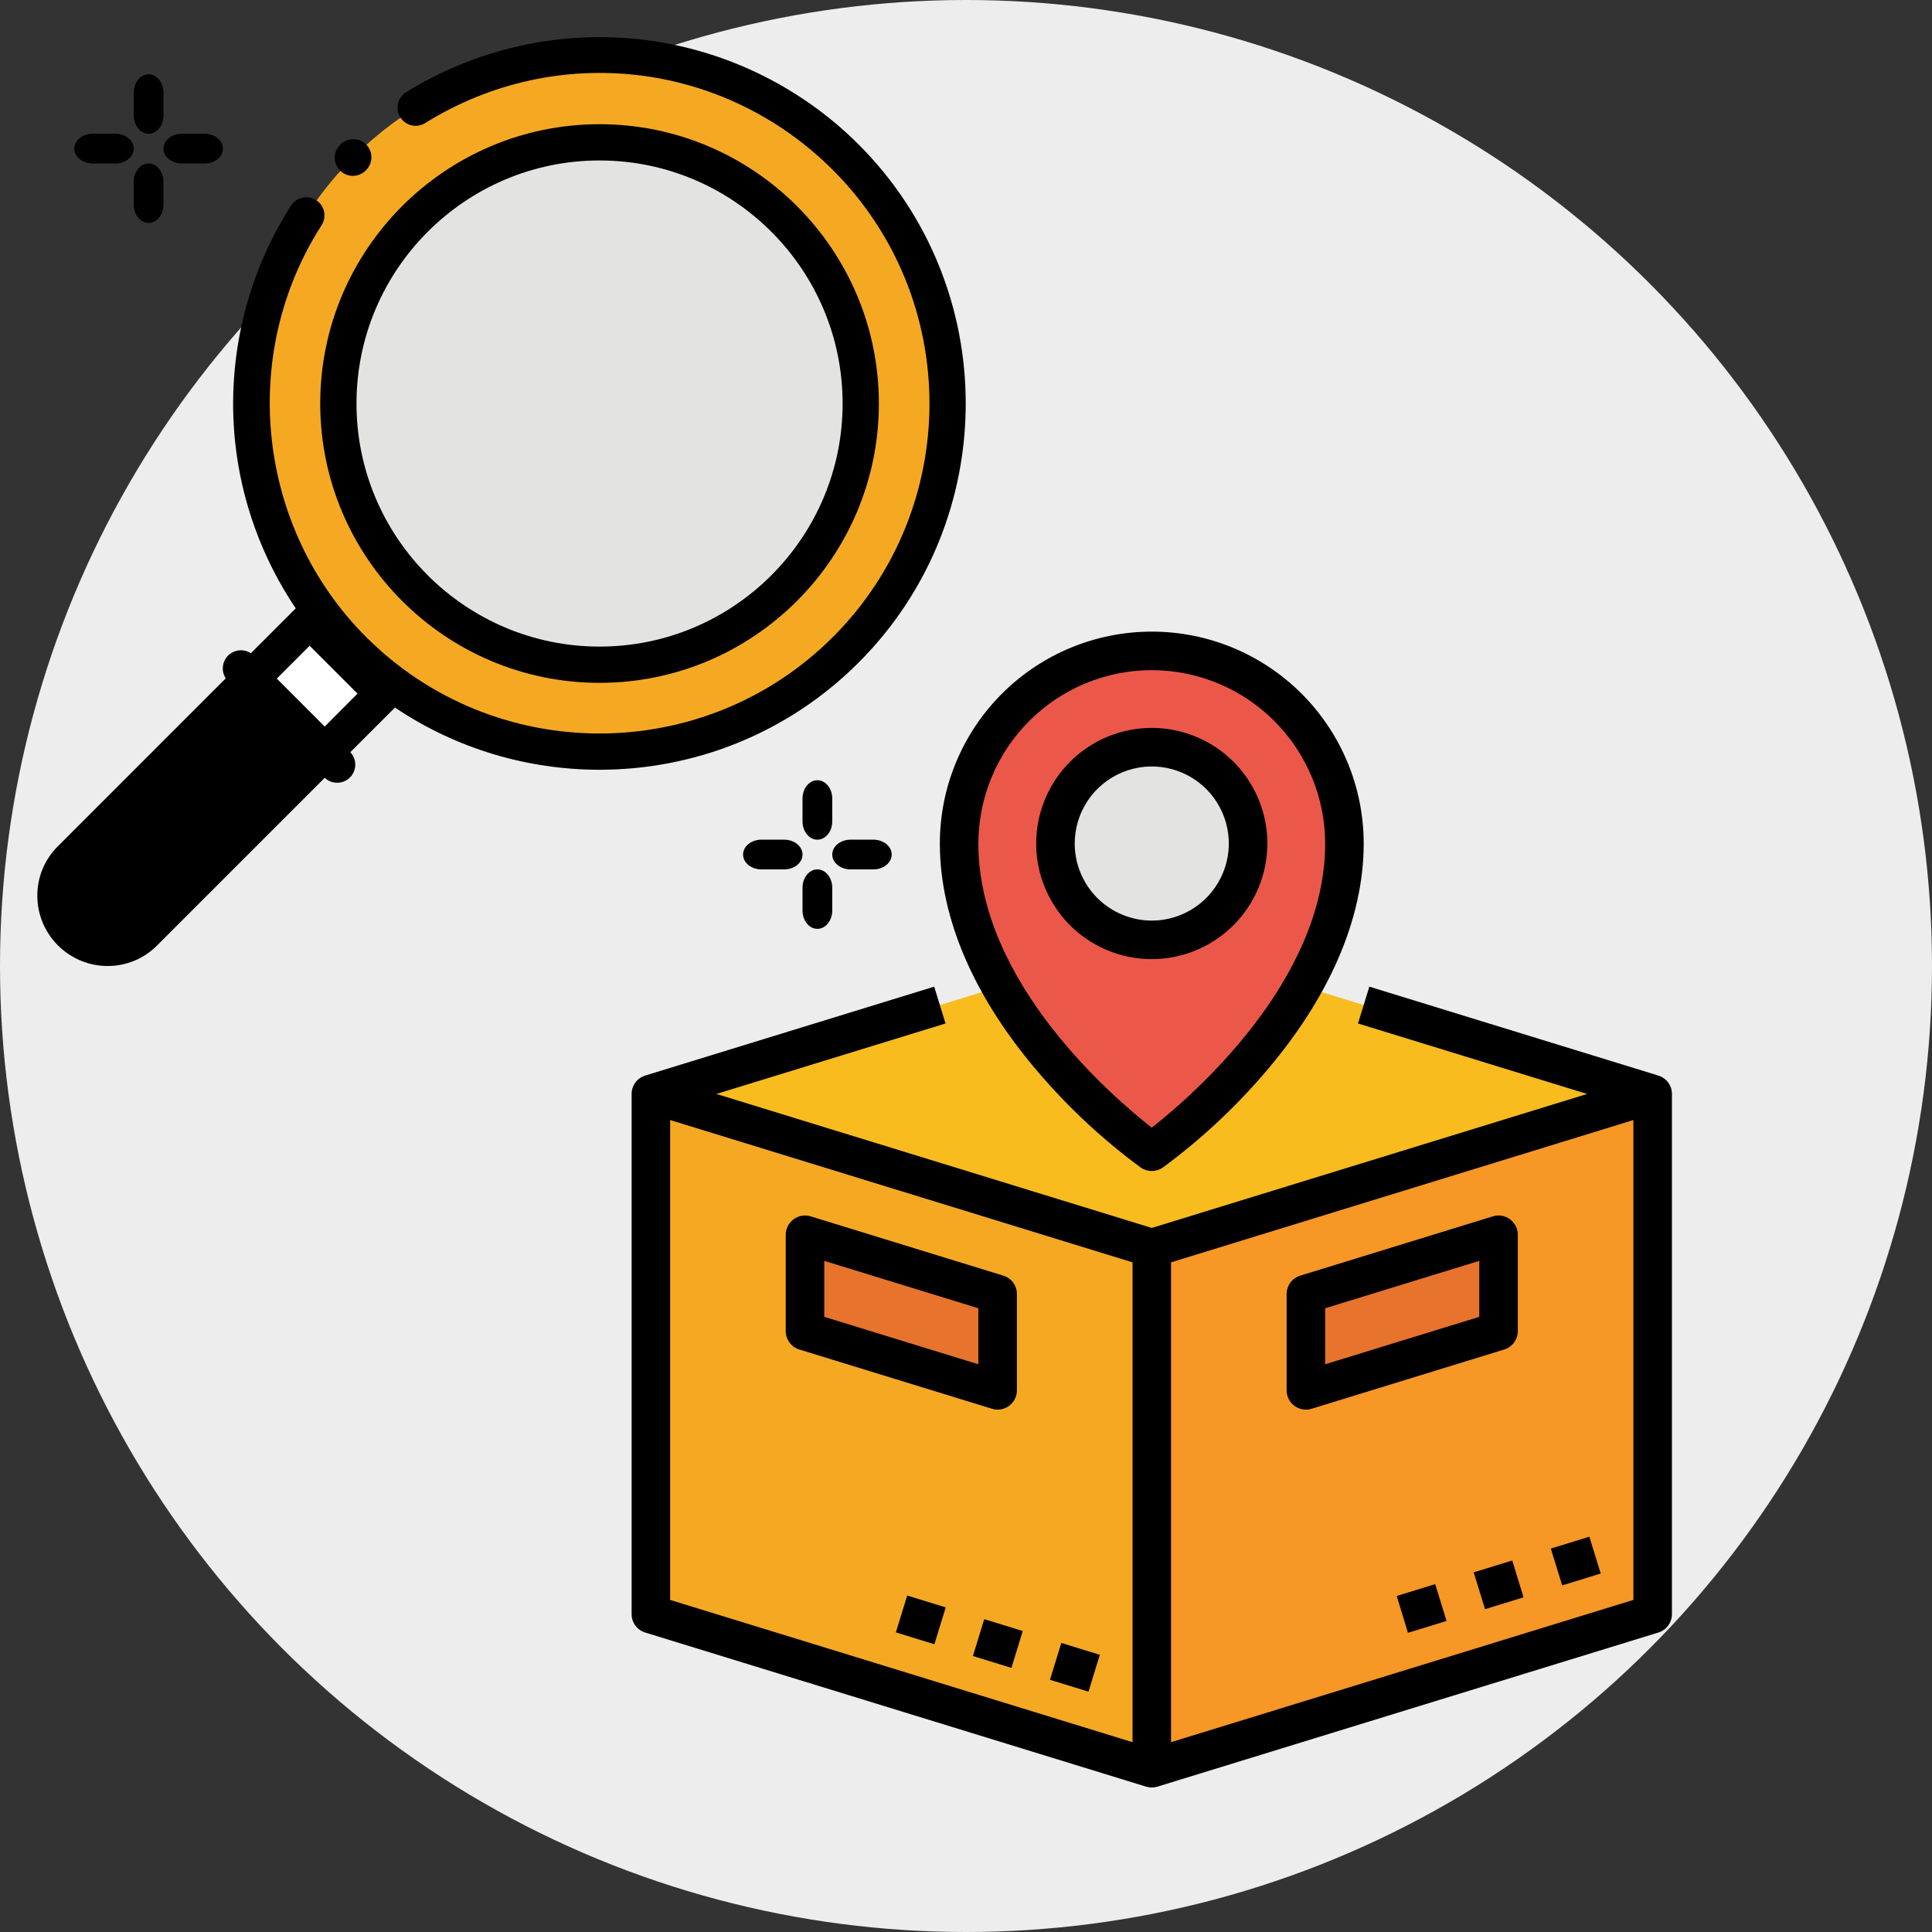 <svg width="52" height="52" viewBox="0 0 52 52" fill="none" xmlns="http://www.w3.org/2000/svg">
<rect x="0" y="0" width="52" height="52" fill="#333333" stroke="none"/>
<circle cx="26" cy="26" r="26" fill="#EDEDED"/>
<path d="M44.482 29.445V43.444L31 47.593L17.519 43.444V29.445L31 25.296L44.482 29.445Z" fill="#F8BC1E"/>
<path d="M44.481 29.445L31 33.593V47.593L44.481 43.444V29.445Z" fill="#F79726"/>
<path d="M17.519 29.445L31 33.593V47.593L17.519 43.444V29.445Z" fill="#F5A922"/>
<path d="M36.185 22.704C36.185 27.37 31 31 31 31C31 31 25.815 27.37 25.815 22.704C25.815 21.328 26.361 20.01 27.334 19.037C28.306 18.065 29.625 17.518 31 17.518C32.375 17.518 33.694 18.065 34.666 19.037C35.639 20.01 36.185 21.328 36.185 22.704Z" fill="#EB5849"/>
<path d="M21.667 35.826L26.852 37.422V34.829L21.667 33.234V35.826Z" fill="#E8732D"/>
<path d="M40.333 35.826L35.148 37.422V34.829L40.333 33.234V35.826Z" fill="#E8732D"/>
<path d="M31 25.296C32.432 25.296 33.593 24.136 33.593 22.704C33.593 21.272 32.432 20.111 31 20.111C29.568 20.111 28.407 21.272 28.407 22.704C28.407 24.136 29.568 25.296 31 25.296Z" fill="#E3E4E2"/>
<path d="M34.111 22.704C34.111 22.088 33.929 21.487 33.587 20.975C33.245 20.464 32.759 20.065 32.191 19.829C31.622 19.594 30.997 19.532 30.393 19.652C29.79 19.772 29.235 20.069 28.8 20.504C28.365 20.939 28.069 21.493 27.949 22.097C27.829 22.7 27.89 23.326 28.126 23.894C28.361 24.463 28.76 24.949 29.272 25.291C29.783 25.632 30.385 25.815 31 25.815C31.825 25.814 32.616 25.486 33.199 24.903C33.782 24.319 34.11 23.529 34.111 22.704ZM28.926 22.704C28.926 22.294 29.048 21.892 29.276 21.551C29.503 21.21 29.827 20.945 30.206 20.788C30.585 20.631 31.002 20.59 31.405 20.669C31.807 20.75 32.177 20.947 32.467 21.237C32.757 21.527 32.954 21.897 33.034 22.299C33.114 22.701 33.073 23.118 32.916 23.497C32.759 23.876 32.493 24.2 32.152 24.428C31.811 24.656 31.41 24.778 31 24.778C30.45 24.777 29.923 24.558 29.534 24.17C29.145 23.781 28.927 23.254 28.926 22.704Z" fill="black"/>
<path d="M30.703 31.425C30.79 31.486 30.894 31.518 31 31.518C31.106 31.518 31.21 31.486 31.297 31.425C32.282 30.699 33.183 29.867 33.984 28.942C35.763 26.896 36.704 24.739 36.704 22.704C36.704 21.191 36.103 19.74 35.033 18.671C33.963 17.601 32.513 17 31 17C29.487 17 28.037 17.601 26.967 18.671C25.897 19.74 25.296 21.191 25.296 22.704C25.296 24.739 26.237 26.896 28.016 28.942C28.817 29.867 29.718 30.699 30.703 31.425ZM31 18.037C32.237 18.038 33.423 18.53 34.298 19.405C35.173 20.28 35.665 21.466 35.667 22.704C35.667 26.414 32.071 29.511 31 30.351C29.928 29.512 26.333 26.421 26.333 22.704C26.335 21.466 26.827 20.28 27.702 19.405C28.576 18.53 29.763 18.038 31 18.037Z" fill="black"/>
<path d="M24.112 43.936L24.417 42.944L25.454 43.263L25.149 44.255L24.112 43.936Z" fill="black"/>
<path d="M26.186 44.572L26.491 43.58L27.528 43.899L27.223 44.891L26.186 44.572Z" fill="black"/>
<path d="M28.26 45.212L28.565 44.22L29.602 44.539L29.297 45.531L28.26 45.212Z" fill="black"/>
<path d="M44.634 28.949L36.856 26.556L36.551 27.547L42.718 29.444L31 33.05L19.282 29.444L25.449 27.547L25.144 26.556L17.366 28.949C17.26 28.982 17.167 29.047 17.101 29.136C17.035 29.226 17 29.334 17 29.444V43.444C17 43.555 17.035 43.663 17.101 43.752C17.167 43.842 17.26 43.907 17.366 43.94L30.848 48.088C30.947 48.119 31.053 48.119 31.152 48.088L44.634 43.94C44.74 43.907 44.833 43.842 44.899 43.752C44.965 43.663 45 43.555 45 43.444V29.444C45 29.334 44.965 29.226 44.899 29.136C44.833 29.047 44.74 28.982 44.634 28.949ZM18.037 30.146L30.482 33.976V46.891L18.037 43.062V30.146ZM31.518 46.891V33.976L43.963 30.146V43.062L31.518 46.891Z" fill="black"/>
<path d="M37.592 42.956L38.629 42.637L38.934 43.628L37.896 43.947L37.592 42.956Z" fill="black"/>
<path d="M39.665 42.32L40.702 42.001L41.007 42.992L39.97 43.311L39.665 42.32Z" fill="black"/>
<path d="M41.741 41.68L42.778 41.361L43.083 42.352L42.046 42.671L41.741 41.68Z" fill="black"/>
<path d="M26.852 37.94C26.989 37.94 27.121 37.886 27.218 37.788C27.316 37.691 27.37 37.559 27.37 37.422V34.829C27.37 34.718 27.335 34.61 27.269 34.521C27.203 34.432 27.11 34.366 27.004 34.334L21.819 32.738C21.742 32.714 21.66 32.709 21.58 32.722C21.5 32.736 21.424 32.768 21.359 32.816C21.293 32.865 21.24 32.928 21.204 33C21.167 33.072 21.148 33.153 21.148 33.234V35.826C21.148 35.937 21.184 36.045 21.25 36.134C21.316 36.224 21.408 36.289 21.514 36.322L26.699 37.917C26.749 37.932 26.8 37.94 26.852 37.94ZM26.333 36.72L22.185 35.443V33.936L26.333 35.212V36.72Z" fill="black"/>
<path d="M40.852 35.826V33.234C40.852 33.153 40.833 33.072 40.796 33C40.76 32.928 40.707 32.865 40.641 32.816C40.576 32.768 40.501 32.736 40.42 32.722C40.34 32.709 40.258 32.714 40.181 32.738L34.996 34.334C34.89 34.366 34.797 34.432 34.731 34.521C34.665 34.61 34.63 34.718 34.63 34.829V37.422C34.63 37.503 34.649 37.583 34.685 37.655C34.722 37.728 34.775 37.791 34.84 37.839C34.905 37.887 34.981 37.919 35.061 37.933C35.141 37.947 35.223 37.941 35.301 37.917L40.486 36.322C40.592 36.289 40.685 36.224 40.75 36.134C40.816 36.045 40.852 35.937 40.852 35.826ZM39.815 35.443L35.667 36.72V35.212L39.815 33.936V35.443Z" fill="black"/>
<path d="M8.336 16.691L1.897 23.13C1.357 23.669 1.362 24.556 1.906 25.1C2.45 25.644 3.337 25.648 3.876 25.109L10.315 18.67L8.336 16.691Z" fill="black"/>
<path d="M8.336 16.691L10.315 18.671L8.74 20.245L6.761 18.266L8.336 16.691Z" fill="white"/>
<path d="M6.764 10.861C6.764 5.684 10.96 1.488 16.137 1.488C21.314 1.488 25.511 5.684 25.511 10.861C25.511 16.038 21.314 20.235 16.137 20.235C10.96 20.235 6.764 16.038 6.764 10.861Z" fill="#F5A922"/>
<path d="M16.137 17.891C12.254 17.891 9.107 14.744 9.107 10.861C9.107 6.979 12.254 3.831 16.137 3.831C20.02 3.831 23.167 6.979 23.167 10.861C23.167 14.744 20.02 17.891 16.137 17.891Z" fill="#E3E4E2"/>
<path d="M1.55 22.785L6.076 18.258C5.952 18.069 5.973 17.812 6.139 17.645C6.306 17.479 6.563 17.458 6.752 17.582L7.96 16.374C7.057 15.034 6.489 13.482 6.325 11.863C6.1 9.646 6.636 7.398 7.834 5.534C7.98 5.307 8.282 5.241 8.509 5.387C8.736 5.533 8.802 5.835 8.656 6.062C6.414 9.548 6.917 14.209 9.853 17.144C13.317 20.608 18.954 20.608 22.419 17.144C25.883 13.68 25.883 8.043 22.419 4.578C19.48 1.64 14.968 1.119 11.445 3.312C11.217 3.455 10.915 3.385 10.773 3.156C10.63 2.927 10.7 2.626 10.929 2.483C12.788 1.326 15.017 0.82 17.206 1.057C19.429 1.299 21.525 2.304 23.109 3.888C26.954 7.733 26.954 13.989 23.109 17.834C21.186 19.757 18.661 20.718 16.136 20.718C14.212 20.718 12.288 20.16 10.631 19.044L9.429 20.245C9.61 20.437 9.607 20.738 9.419 20.925C9.324 21.021 9.199 21.068 9.074 21.068C8.954 21.068 8.834 21.024 8.74 20.935L4.22 25.455C3.856 25.818 3.378 26 2.898 26C2.414 26 1.929 25.815 1.559 25.445C0.823 24.709 0.819 23.515 1.55 22.785ZM8.334 17.381L7.45 18.265L8.739 19.555L9.623 18.67L8.334 17.381ZM2.25 24.755C2.605 25.11 3.179 25.114 3.529 24.764L8.049 20.245L6.76 18.956L2.24 23.475C1.89 23.825 1.894 24.399 2.25 24.755Z" fill="black"/>
<path d="M9.843 4.59C9.747 4.685 9.622 4.733 9.497 4.733C9.372 4.733 9.247 4.685 9.152 4.59C8.961 4.399 8.961 4.09 9.152 3.899L9.163 3.889C9.353 3.698 9.662 3.697 9.853 3.887C10.044 4.077 10.045 4.386 9.855 4.577L9.843 4.59Z" fill="black"/>
<path d="M16.137 3.343C20.283 3.343 23.655 6.716 23.655 10.861C23.655 15.007 20.283 18.379 16.137 18.379C11.992 18.379 8.619 15.007 8.619 10.861C8.619 6.716 11.992 3.343 16.137 3.343ZM16.137 17.403C19.744 17.403 22.679 14.468 22.679 10.861C22.679 7.254 19.744 4.319 16.137 4.319C12.53 4.319 9.595 7.254 9.595 10.861C9.595 14.468 12.53 17.403 16.137 17.403Z" fill="black"/>
<path d="M4 3.6C4.221 3.6 4.4 3.379 4.4 3.107V2.493C4.4 2.221 4.221 2 4 2C3.779 2 3.6 2.221 3.6 2.493V3.107C3.6 3.379 3.779 3.6 4 3.6Z" fill="black"/>
<path d="M4 6C4.221 6 4.4 5.779 4.4 5.507V4.893C4.4 4.621 4.221 4.4 4 4.4C3.779 4.4 3.6 4.621 3.6 4.893V5.507C3.6 5.779 3.779 6 4 6Z" fill="black"/>
<path d="M4.893 4.4H5.507C5.779 4.4 6 4.221 6 4C6 3.779 5.779 3.6 5.507 3.6H4.893C4.621 3.6 4.4 3.779 4.4 4C4.4 4.221 4.621 4.4 4.893 4.4Z" fill="black"/>
<path d="M2.493 4.4H3.107C3.379 4.4 3.6 4.221 3.6 4C3.6 3.779 3.379 3.6 3.107 3.6H2.493C2.221 3.6 2 3.779 2 4C2 4.221 2.221 4.4 2.493 4.4Z" fill="black"/>
<path d="M22 22.6C22.221 22.6 22.4 22.379 22.4 22.107V21.493C22.4 21.221 22.221 21 22 21C21.779 21 21.6 21.221 21.6 21.493V22.107C21.6 22.379 21.779 22.6 22 22.6Z" fill="black"/>
<path d="M22 25C22.221 25 22.4 24.779 22.4 24.507V23.893C22.4 23.621 22.221 23.4 22 23.4C21.779 23.4 21.6 23.621 21.6 23.893V24.507C21.6 24.779 21.779 25 22 25Z" fill="black"/>
<path d="M22.893 23.4H23.507C23.779 23.4 24 23.221 24 23C24 22.779 23.779 22.6 23.507 22.6H22.893C22.621 22.6 22.4 22.779 22.4 23C22.4 23.221 22.621 23.4 22.893 23.4Z" fill="black"/>
<path d="M20.493 23.4H21.107C21.379 23.4 21.6 23.221 21.6 23C21.6 22.779 21.379 22.6 21.107 22.6H20.493C20.221 22.6 20 22.779 20 23C20 23.221 20.221 23.4 20.493 23.4Z" fill="black"/>
</svg>
